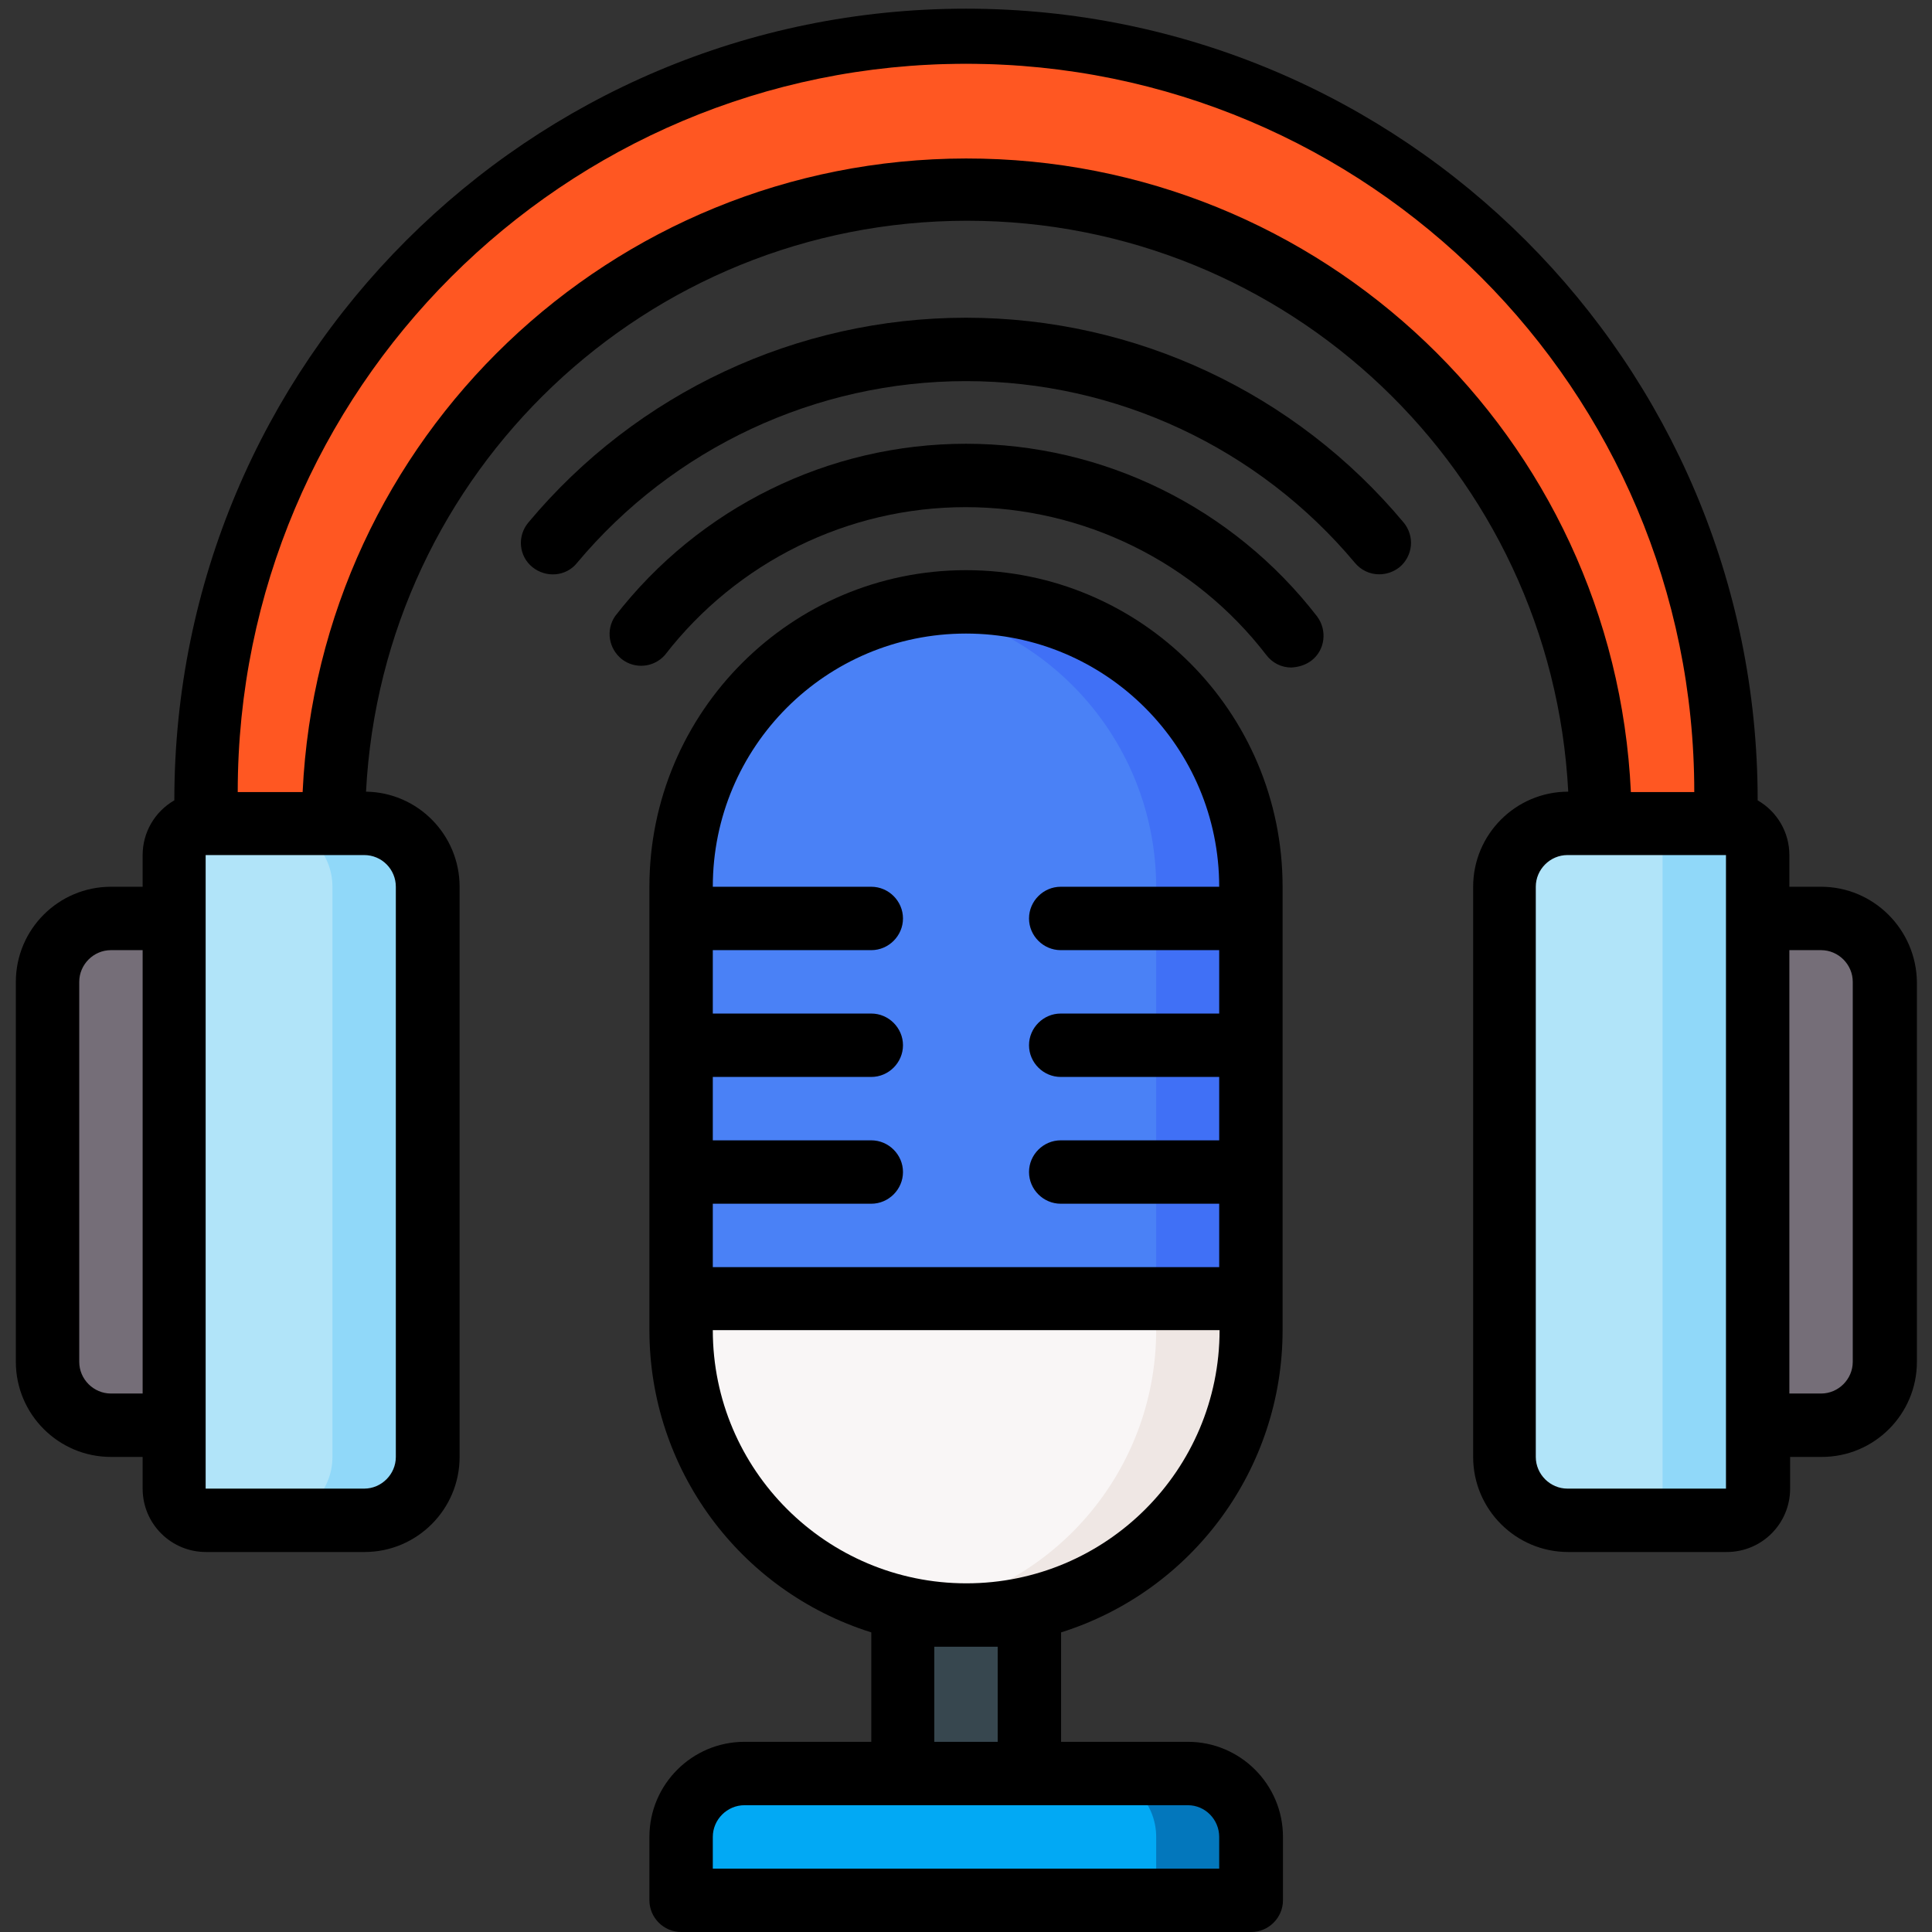 <?xml version="1.0" encoding="utf-8"?>
<!-- Generator: Adobe Illustrator 23.1.0, SVG Export Plug-In . SVG Version: 6.00 Build 0)  -->
<svg version="1.1" id="Слой_1" xmlns="http://www.w3.org/2000/svg" xmlns:xlink="http://www.w3.org/1999/xlink" x="0px" y="0px"
	 viewBox="0 0 512 512" style="enable-background:new 0 0 512 512;" xml:space="preserve">
<rect x="0" y="0" width="512" height="512" fill="#333333" stroke="none"/>
<style type="text/css">
	.st0{fill:#B1E4F9;}
	.st1{fill:#90D8F9;}
	.st2{fill:#756E78;}
	.st3{fill:#FF5722;}
	.st4{fill:#F9F6F6;}
	.st5{fill:#EFE7E4;}
	.st6{fill:#4A81F6;}
	.st7{fill:#4070F6;}
	.st8{fill:#37474F;}
	.st9{fill:#02A9F4;}
	.st10{fill:#0377BC;}
</style>
<path id="Shape" class="st0" d="M113.3,235v151.1c0,9.3-7.5,16.8-16.8,16.8h-42c-4.6,0-8.4-3.8-8.4-8.4V226.6c0-4.6,3.8-8.4,8.4-8.4
	h42C105.8,218.2,113.3,225.7,113.3,235z"/>
<path class="st1" d="M96.5,218.2H71.3c9.3,0,16.8,7.5,16.8,16.8v151.1c0,9.3-7.5,16.8-16.8,16.8h25.2c9.3,0,16.8-7.5,16.8-16.8V235
	C113.3,225.7,105.8,218.2,96.5,218.2z"/>
<path class="st2" d="M46.2,243.4v134.3H29.4c-9.3,0-16.8-7.5-16.8-16.8V260.2c0-9.3,7.5-16.8,16.8-16.8H46.2z"/>
<path class="st0" d="M465.8,226.6v167.9c0,4.6-3.8,8.4-8.4,8.4h-42c-9.3,0-16.8-7.5-16.8-16.8V235c0-9.3,7.5-16.8,16.8-16.8h42
	C462.1,218.2,465.8,222,465.8,226.6z"/>
<path class="st1" d="M457.4,218.2h-25.2c4.6,0,8.4,3.8,8.4,8.4v167.9c0,4.6-3.8,8.4-8.4,8.4h25.2c4.6,0,8.4-3.8,8.4-8.4V226.6
	C465.8,222,462.1,218.2,457.4,218.2z"/>
<path class="st2" d="M499.4,260.2v100.7c0,9.3-7.5,16.8-16.8,16.8h-16.8V243.4h16.8C491.9,243.4,499.4,250.9,499.4,260.2z"/>
<path class="st3" d="M457.4,218.2h-33.6c0-92.7-75.2-167.9-167.9-167.9S88.1,125.5,88.1,218.2H54.6C54.6,107,144.7,16.8,256,16.8
	S457.4,107,457.4,218.2z"/>
<path class="st4" d="M331.5,344.1v8.4c0,35.3-24.4,65.9-58.8,73.7c-11.1,2.5-22.5,2.5-33.6,0c-34.4-7.8-58.8-38.4-58.8-73.7l0-8.4
	H331.5z"/>
<path class="st5" d="M306.4,344.1v8.4c0,35.3-24.4,65.9-58.8,73.7c-1.4,0.3-2.8,0.5-4.2,0.7c9.7,1.8,19.7,1.5,29.4-0.7
	c34.4-7.8,58.8-38.4,58.8-73.7v-8.4H306.4z"/>
<path class="st6" d="M331.5,235v109.1H180.5V235c0-41.7,33.8-75.5,75.5-75.5S331.5,193.3,331.5,235z"/>
<path class="st7" d="M309.4,181.6c-14.2-14.2-33.4-22.1-53.4-22.2c-4.2,0-8.4,0.4-12.6,1.2c36.3,6.1,62.9,37.5,63,74.4v109.1h25.2
	V235C331.5,215,323.6,195.8,309.4,181.6z"/>
<path class="st8" d="M272.8,426.2V470h-33.6v-43.8C250.3,428.7,261.7,428.7,272.8,426.2z"/>
<path class="st9" d="M331.5,486.8v16.8H180.5v-16.8c0-9.3,7.5-16.8,16.8-16.8h117.5C324,470,331.5,477.5,331.5,486.8z"/>
<path class="st10" d="M314.8,470h-25.2c9.3,0,16.8,7.5,16.8,16.8v16.8h25.2v-16.8C331.5,477.5,324,470,314.8,470z"/>
<g>
	<path d="M482.6,235h-8.4v-8.4c0-6-3.2-11.5-8.4-14.5C465.8,96.2,371.9,2.3,256,2.3S46.2,96.2,46.2,212.1c-5.2,3-8.4,8.5-8.4,14.5
		v8.4h-8.4c-13.9,0-25.2,11.3-25.2,25.2v100.7c0,13.9,11.3,25.2,25.2,25.2h8.4v8.4c0,9.3,7.5,16.8,16.8,16.8h42
		c13.9,0,25.2-11.3,25.2-25.2V235c0-13.7-11-25-24.8-25.2c4.4-84.8,74.4-151.3,159.3-151.3s154.9,66.5,159.3,151.3
		c-13.9,0-25.2,11.3-25.2,25.2v151.1c0,13.9,11.3,25.2,25.2,25.2h42c9.3,0,16.8-7.5,16.8-16.8v-8.4h8.4c13.9,0,25.2-11.3,25.2-25.2
		V260.2C507.8,246.3,496.5,235,482.6,235z M29.4,369.3c-4.6,0-8.4-3.8-8.4-8.4V260.2c0-4.6,3.8-8.4,8.4-8.4h8.4v117.5H29.4z
		 M104.9,235v151.1c0,4.6-3.8,8.4-8.4,8.4h-42V226.6h42C101.2,226.6,104.9,230.4,104.9,235z M256,42c-94,0.1-171.4,74-175.8,167.9
		H63c0-106.6,86.4-193,193-193s193,86.4,193,193h-16.8C427.8,115.8,350.2,41.9,256,42z M457.4,394.5h-42c-4.6,0-8.4-3.8-8.4-8.4V235
		c0-4.6,3.8-8.4,8.4-8.4h42V394.5z M491,360.9c0,4.6-3.8,8.4-8.4,8.4h-8.4V251.8h8.4c4.6,0,8.4,3.8,8.4,8.4V360.9z"/>
	<path d="M365.5,152.2c2,0,3.9-0.7,5.4-1.9c1.7-1.4,2.8-3.5,3-5.7c0.2-2.2-0.5-4.4-1.9-6.1c-28.7-34.4-71.2-54.3-116-54.3
		s-87.3,19.9-116,54.3c-3,3.6-2.5,8.9,1.1,11.8s8.9,2.5,11.8-1.1c25.5-30.5,63.3-48.2,103.1-48.2s77.6,17.7,103.1,48.2
		C360.7,151.1,363,152.2,365.5,152.2L365.5,152.2z"/>
	<path d="M347.5,175.1c3.7-2.8,4.3-8.1,1.5-11.8c-22.3-28.8-56.6-45.7-93-45.7s-70.7,16.9-93,45.7c-2.5,3.7-1.7,8.6,1.8,11.4
		c3.5,2.7,8.5,2.2,11.4-1.1c19.1-24.7,48.5-39.2,79.7-39.2s60.7,14.5,79.7,39.2c1.6,2.1,4,3.3,6.6,3.3
		C344.2,176.8,346,176.2,347.5,175.1z"/>
	<path d="M339.9,352.5V235c0-46.4-37.6-83.9-83.9-83.9s-83.9,37.6-83.9,83.9v117.5c0,36.7,23.8,69.1,58.8,80.1v29h-33.6
		c-13.9,0-25.2,11.3-25.2,25.2v16.8c0,4.6,3.8,8.4,8.4,8.4h151.1c4.6,0,8.4-3.8,8.4-8.4v-16.8c0-13.9-11.3-25.2-25.2-25.2h-33.6v-29
		C316.1,421.6,339.9,389.2,339.9,352.5z M256,167.9c37.1,0,67.1,30.1,67.1,67.1h-42c-4.6,0-8.4,3.8-8.4,8.4c0,4.6,3.8,8.4,8.4,8.4
		h42v16.8h-42c-4.6,0-8.4,3.8-8.4,8.4c0,4.6,3.8,8.4,8.4,8.4h42v16.8h-42c-4.6,0-8.4,3.8-8.4,8.4s3.8,8.4,8.4,8.4h42v16.8H188.9V319
		h42c4.6,0,8.4-3.8,8.4-8.4s-3.8-8.4-8.4-8.4h-42v-16.8h42c4.6,0,8.4-3.8,8.4-8.4c0-4.6-3.8-8.4-8.4-8.4h-42v-16.8h42
		c4.6,0,8.4-3.8,8.4-8.4c0-4.6-3.8-8.4-8.4-8.4h-42C188.9,197.9,218.9,167.9,256,167.9z M188.9,352.5h134.3
		c0,37.1-30.1,67.1-67.1,67.1S188.9,389.6,188.9,352.5z M323.1,486.8v8.4H188.9v-8.4c0-4.6,3.8-8.4,8.4-8.4h117.5
		C319.4,478.4,323.1,482.2,323.1,486.8z M264.4,461.6h-16.8v-25.2h8.4h8.4V461.6z"/>
</g>
</svg>
